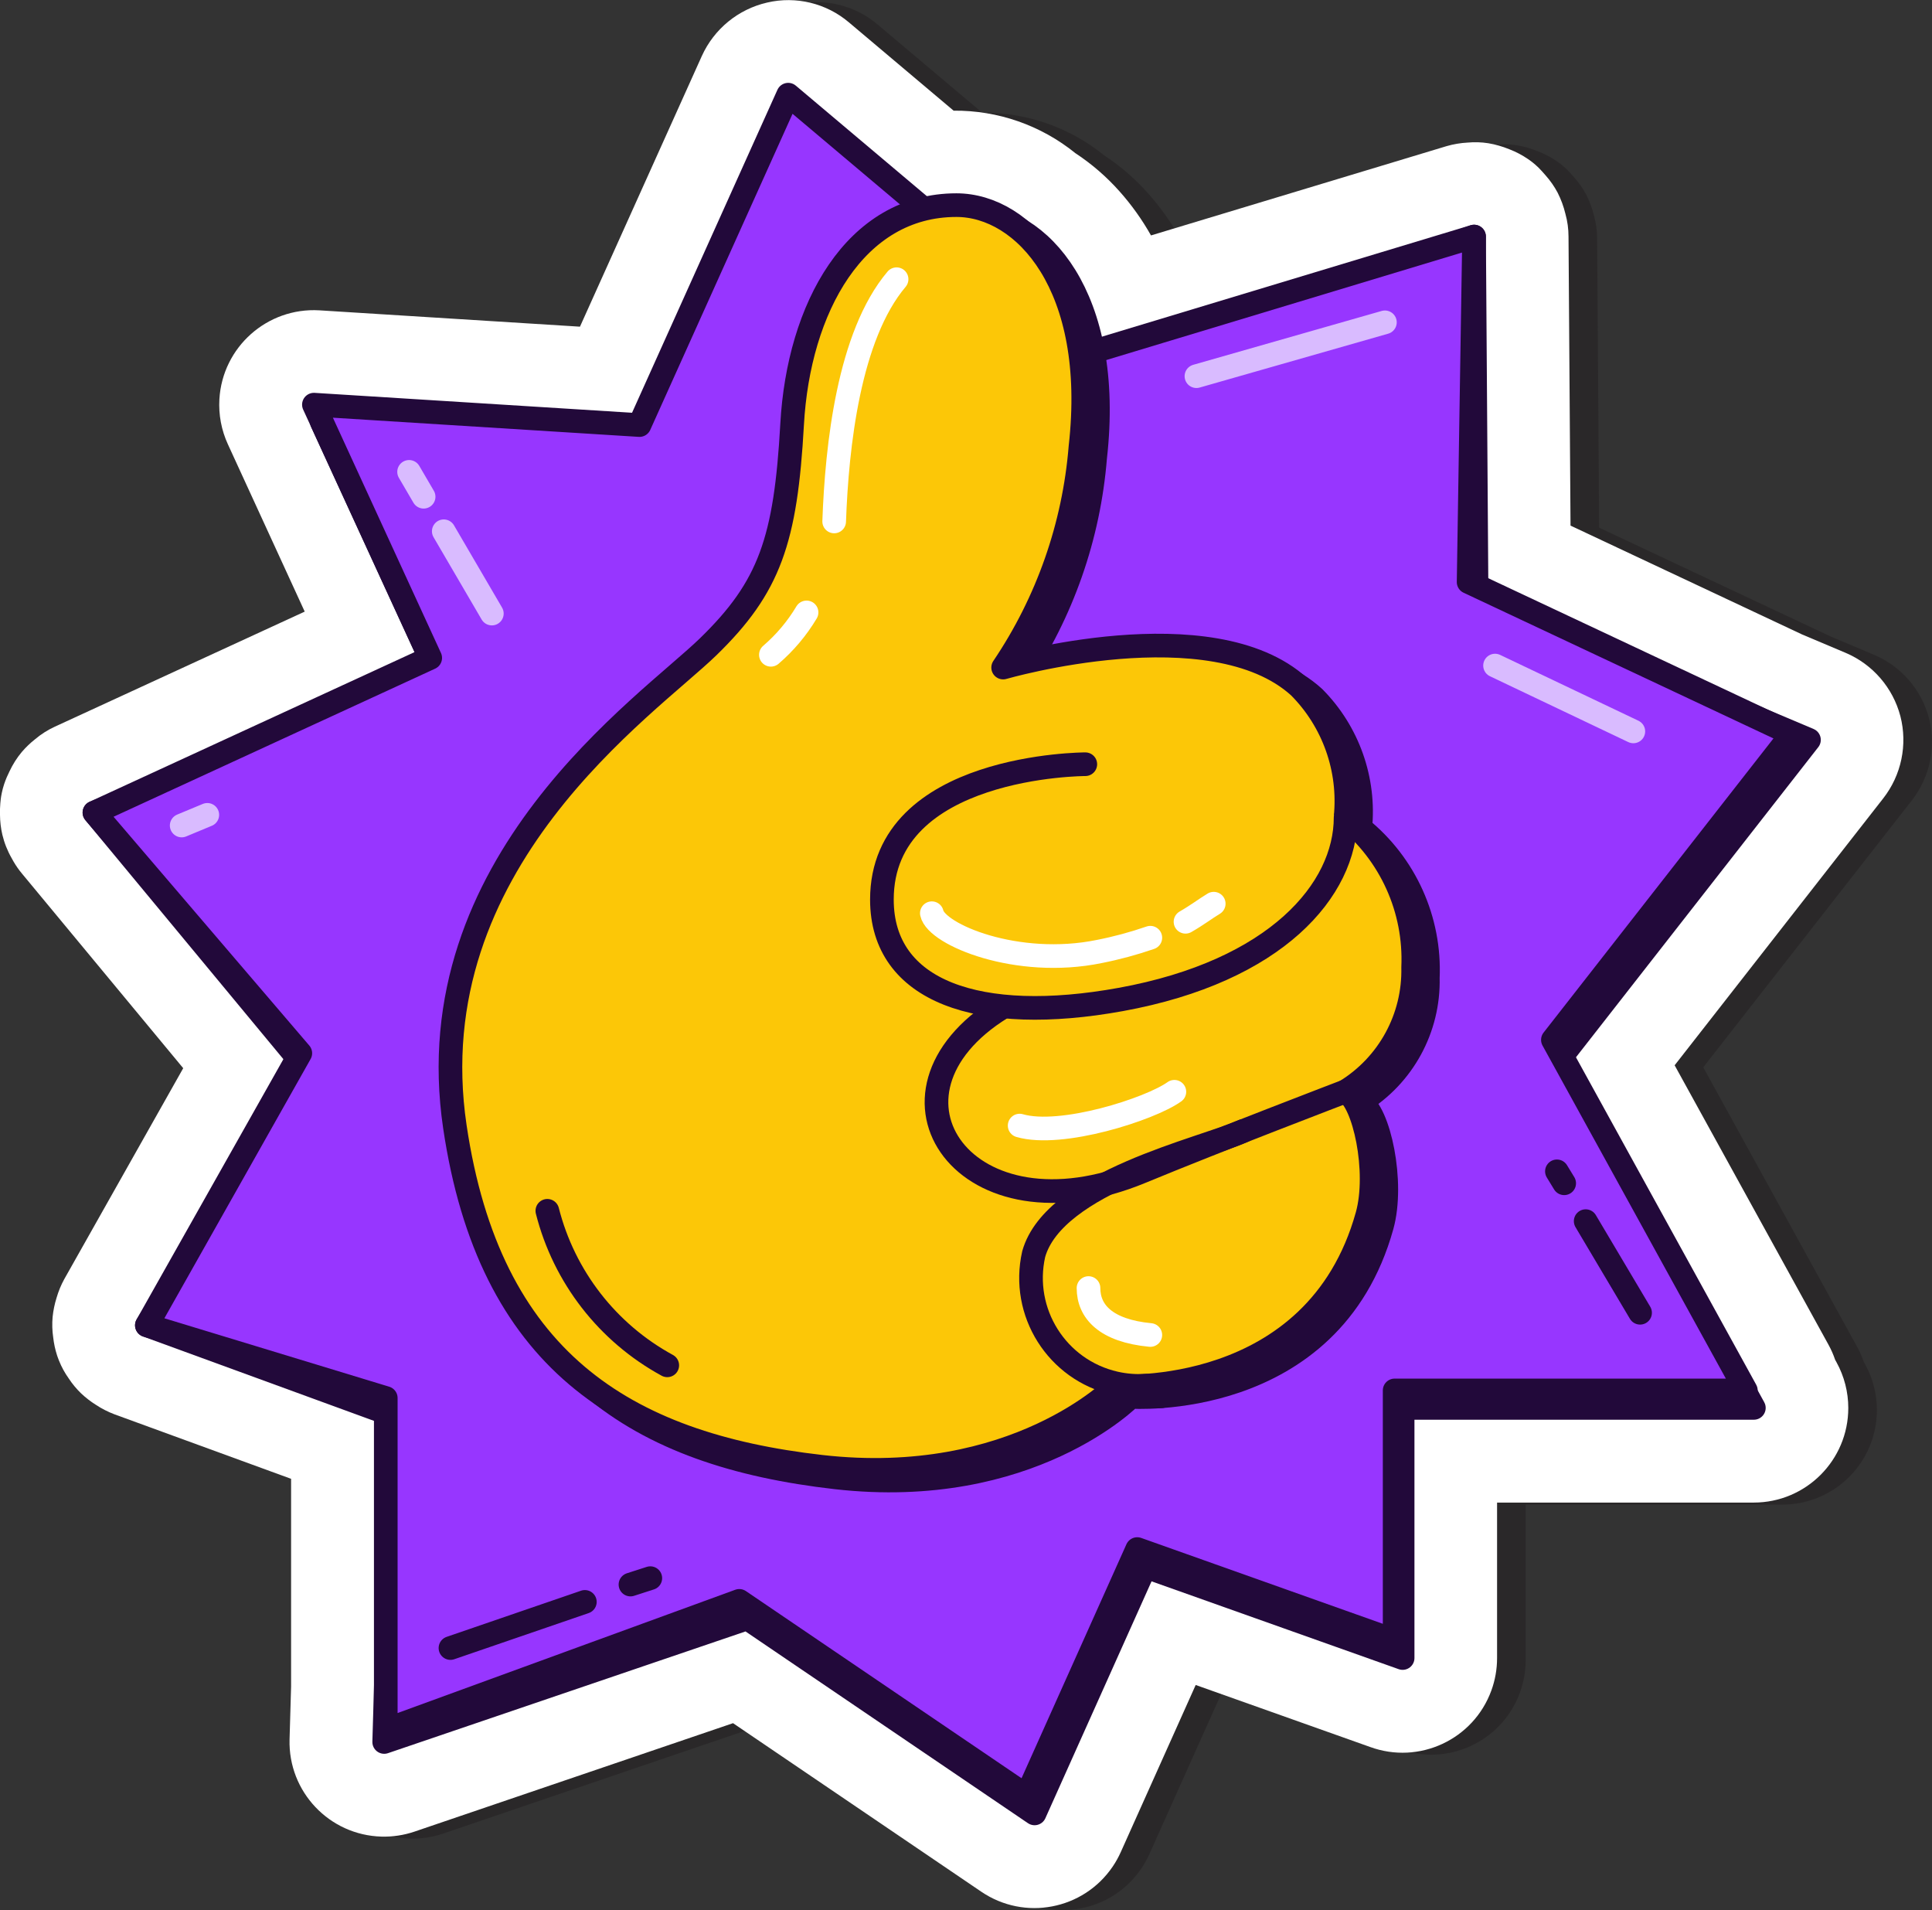 <?xml version="1.0" ?><svg xmlns="http://www.w3.org/2000/svg" xmlns:xlink="http://www.w3.org/1999/xlink" id="Layer_1" style="enable-background:new 0 0 81.722 80.779;" version="1.1" viewBox="0 0 81.722 80.779" xml:space="preserve"><rect x="0" y="0" width="81.722" height="80.779" fill="#333333" stroke="none"/><style type="text/css">
	.st0{opacity:0.5;fill:#231F20;enable-background:new    ;}
	.st1{fill:#FFFFFF;}
	.st2{fill:#22093A;stroke:#22093A;stroke-linecap:round;stroke-linejoin:round;}
	.st3{fill:#9736FF;stroke:#22093A;stroke-linecap:round;stroke-linejoin:round;}
	.st4{fill:#FCC707;stroke:#22093A;stroke-linecap:round;stroke-linejoin:round;}
	.st5{fill:none;stroke:#22093A;stroke-linecap:round;stroke-linejoin:round;}
	.st6{fill:none;stroke:#FFFFFF;stroke-linecap:round;stroke-linejoin:round;}
	.st7{fill:none;stroke:#D9BBFF;stroke-linecap:round;stroke-linejoin:round;}
</style><g id="Layer_2_00000150807569039479269840000011813566022585435063_"><g id="Layer_1-2"><path class="st0" d="M81.596,30.374c-0.316-1.203-1.171-2.193-2.316-2.679l-1.845-0.779    l-9.792-4.602l-0.085-12.223c0-0.326-0.044-0.651-0.132-0.965    c-0.074-0.308-0.184-0.607-0.327-0.89c-0.142-0.267-0.316-0.516-0.518-0.742    c-0.05-0.059-0.102-0.118-0.155-0.175c-0.172-0.192-0.367-0.362-0.581-0.506    c-0.247-0.169-0.514-0.309-0.794-0.416c-0.286-0.117-0.584-0.203-0.889-0.254    c-0.288-0.045-0.58-0.054-0.87-0.027c-0.302,0.016-0.6,0.066-0.891,0.15L49.897,10.043    c-0.377-0.669-0.824-1.295-1.335-1.868c-0.548-0.617-1.175-1.159-1.864-1.612    c-1.456-1.178-3.277-1.814-5.15-1.797L37.121,1.034c-0.956-0.812-2.24-1.124-3.461-0.84    c-1.223,0.281-2.244,1.116-2.762,2.258L25.743,13.901L14.717,13.211    c-2.206-0.128-4.098,1.556-4.226,3.761c-0.038,0.653,0.085,1.306,0.358,1.901l3.251,7.079    L3.529,30.818c-0.3,0.138-0.579,0.315-0.831,0.528c-0.204,0.16-0.392,0.34-0.562,0.538    c-0.21,0.251-0.386,0.528-0.524,0.824c-0.084,0.166-0.157,0.339-0.217,0.515l-0.001-0    c-0.022,0.067-0.042,0.134-0.061,0.202L1.323,33.468L1.319,33.48    c-0.024,0.096-0.044,0.193-0.061,0.291h0c-0.006,0.038-0.011,0.078-0.016,0.117    c-0.007,0.055-0.013,0.11-0.017,0.166c-0.014,0.164-0.019,0.329-0.014,0.493    c0.002,0.282,0.035,0.563,0.099,0.838c0.145,0.551,0.395,1.069,0.734,1.526H2.045    c0.026,0.034,0.064,0.081,0.091,0.114l6.825,8.235l-5.033,8.923    c-0.136,0.248-0.244,0.511-0.323,0.783c-0.083,0.264-0.14,0.537-0.168,0.812    c-0.026,0.288-0.018,0.579,0.023,0.865c0.029,0.259,0.084,0.514,0.164,0.762    c0.01,0.029,0.02,0.059,0.031,0.088c0.015,0.043,0.032,0.087,0.049,0.13    c0.108,0.271,0.248,0.527,0.418,0.764c0.15,0.228,0.326,0.439,0.522,0.628    c0.191,0.179,0.399,0.34,0.62,0.479c0.245,0.162,0.507,0.296,0.781,0.4l7.478,2.73    v8.79l-0.065,2.234c-0.06,2.208,1.681,4.047,3.89,4.107    c0.475,0.013,0.948-0.059,1.398-0.212l13.472-4.586l10.5,7.127    c1.827,1.242,4.315,0.768,5.557-1.059c0.132-0.194,0.246-0.399,0.342-0.612l3.171-7.071    l7.376,2.621c2.075,0.758,4.371-0.309,5.129-2.384c0.161-0.44,0.243-0.905,0.243-1.373    V63.63h10.856c2.209-0,4-1.791,4-4    c-0-0.675-0.171-1.338-0.496-1.93l-0.061-0.111    c-0.074-0.217-0.166-0.427-0.276-0.627L72.047,45.137l8.822-11.287    C81.637,32.867,81.906,31.583,81.596,30.374z"/><path class="st1" d="M80.385,30.288c-0.316-1.203-1.171-2.193-2.316-2.679l-1.845-0.779l-9.792-4.602    l-0.085-12.223c0-0.326-0.044-0.651-0.132-0.965    c-0.074-0.308-0.184-0.607-0.327-0.89c-0.142-0.267-0.316-0.516-0.518-0.742    c-0.05-0.059-0.102-0.118-0.155-0.175c-0.172-0.192-0.367-0.362-0.581-0.506    c-0.247-0.169-0.514-0.309-0.794-0.416c-0.286-0.117-0.584-0.203-0.889-0.254    c-0.288-0.045-0.58-0.054-0.87-0.027c-0.302,0.016-0.6,0.066-0.891,0.15L48.686,9.956    c-0.377-0.669-0.824-1.295-1.335-1.868C46.803,7.472,46.176,6.93,45.487,6.477    c-1.456-1.178-3.277-1.814-5.15-1.797L35.911,0.948c-0.956-0.812-2.24-1.124-3.461-0.84    c-1.223,0.281-2.244,1.116-2.762,2.258L24.532,13.815l-11.026-0.691    c-2.206-0.128-4.098,1.556-4.226,3.761c-0.038,0.653,0.085,1.306,0.358,1.901    l3.251,7.079L2.318,30.732c-0.3,0.138-0.579,0.315-0.831,0.528    c-0.204,0.16-0.392,0.34-0.562,0.538c-0.21,0.251-0.386,0.528-0.524,0.824    c-0.084,0.166-0.157,0.339-0.217,0.515l-0.001-0c-0.022,0.067-0.042,0.134-0.061,0.202    l-0.011,0.043l-0.003,0.012c-0.024,0.096-0.044,0.193-0.061,0.291h0    c-0.006,0.038-0.011,0.078-0.016,0.117c-0.007,0.055-0.013,0.11-0.017,0.166    c-0.014,0.164-0.019,0.329-0.014,0.493c0.002,0.282,0.035,0.563,0.099,0.838    c0.084,0.351,0.218,0.688,0.398,1c0.097,0.184,0.21,0.36,0.336,0.526H0.834    c0.026,0.034,0.064,0.081,0.091,0.114l6.825,8.235l-5.033,8.923    c-0.136,0.248-0.244,0.511-0.323,0.783c-0.083,0.264-0.14,0.537-0.168,0.812    C2.2,55.981,2.208,56.272,2.25,56.558c0.029,0.259,0.084,0.514,0.164,0.762    c0.01,0.029,0.02,0.059,0.031,0.088c0.015,0.043,0.032,0.087,0.049,0.13    c0.108,0.271,0.248,0.527,0.418,0.764c0.15,0.228,0.326,0.439,0.522,0.628    c0.191,0.179,0.399,0.34,0.62,0.479c0.245,0.162,0.507,0.296,0.781,0.4l7.478,2.73    v8.79l-0.065,2.234c-0.06,2.208,1.681,4.047,3.89,4.107    c0.475,0.013,0.948-0.059,1.398-0.212L31.007,72.873l10.5,7.127    c1.827,1.242,4.315,0.768,5.557-1.059c0.132-0.194,0.246-0.399,0.342-0.612l3.171-7.071    l7.376,2.621c2.075,0.758,4.371-0.309,5.129-2.384c0.161-0.44,0.243-0.905,0.243-1.373    v-6.578h10.856c2.209-0,4-1.791,4-4    c-0-0.675-0.171-1.339-0.496-1.93l-0.061-0.111    c-0.074-0.217-0.166-0.427-0.276-0.627L70.836,45.051l8.822-11.287    C80.427,32.781,80.695,31.497,80.385,30.288z"/><polygon class="st2" points="18.536,28.562 13.616,17.853 27.387,18.715 33.678,4.743 46.57,15.613 62.352,10.004     62.459,25.353 76.518,31.289 66.025,44.715 74.187,59.54 59.33,59.54 59.33,70.118     48.442,66.249 43.762,76.689 31.609,68.44 16.251,73.668 16.656,59.862 6.212,56.047     13.041,45.28 3.994,34.363   "/><polygon class="st3" points="18.198,27.823 13.278,17.113 27.049,17.976 33.34,4.004 46.232,14.874 62.352,10.004     62.121,24.614 75.796,31.042 65.686,43.976 73.848,58.801 58.992,58.801 58.992,69.379     48.104,65.51 43.423,75.95 31.271,67.701 16.318,73.159 16.318,59.122 6.212,56.047 12.703,44.541     3.994,34.363   "/><path class="st2" d="M57.539,46.602c0.789,0.409,1.43,3.398,0.915,5.247    c-2.182,7.836-10.63,7.223-10.63,7.223s-4.254,4.342-12.47,3.407    c-8.381-0.954-14.037-4.565-15.492-14.378c-1.657-11.179,8.132-17.785,10.722-20.306    s3.271-4.497,3.543-9.403s2.657-9.267,6.95-9.267c2.862,0,6.017,3.407,5.247,10.221    c-0.269,3.341-1.395,6.557-3.271,9.335c0,0,8.82-2.562,12.529,0.818    c1.445,1.455,2.162,3.48,1.955,5.519c1.906,1.538,2.967,3.89,2.859,6.337    C60.446,43.488,59.357,45.486,57.539,46.602z"/><path class="st2" d="M57.539,35.018c0,3.059-2.928,6.503-9.511,7.7    c-5.996,1.09-10.103-0.326-10.103-4.225c0-5.724,8.604-5.724,8.604-5.724"/><path class="st2" d="M57.539,46.602c0,0-5.414,2.067-8.647,3.405    c-7.411,3.068-11.834-3.269-5.906-6.934"/><path class="st2" d="M51.73,49.092c-1.664,0.758-6.512,1.321-7.384,4.391    c-0.558,2.46,0.984,4.906,3.444,5.464c0.436,0.099,0.885,0.133,1.332,0.102"/><path class="st4" d="M56.918,46.152c0.789,0.409,1.43,3.398,0.915,5.247    c-2.182,7.836-10.63,7.223-10.63,7.223s-4.254,4.342-12.47,3.407    c-8.381-0.954-14.037-4.565-15.492-14.378c-1.657-11.179,8.132-17.785,10.722-20.306    s3.271-4.497,3.543-9.403s2.657-9.267,6.95-9.267c2.862,0,6.017,3.407,5.247,10.221    c-0.269,3.341-1.395,6.557-3.271,9.335c0,0,8.82-2.562,12.529,0.818    c1.445,1.455,2.162,3.48,1.955,5.519c1.906,1.538,2.967,3.89,2.859,6.337    C59.825,43.038,58.737,45.036,56.918,46.152z"/><path class="st4" d="M56.918,34.568c0,3.059-2.928,6.503-9.511,7.7    c-5.996,1.09-10.103-0.326-10.103-4.225c0-5.724,8.604-5.724,8.604-5.724"/><path class="st5" d="M56.918,46.152c0,0-5.414,2.067-8.647,3.405    c-7.411,3.068-11.834-3.269-5.906-6.934"/><path class="st5" d="M52.574,47.834c-1.664,0.758-7.977,2.129-8.849,5.199    c-0.558,2.46,0.984,4.906,3.444,5.464c0.436,0.099,0.885,0.133,1.332,0.102"/><path class="st6" d="M34.117,25.899c-0.403,0.675-0.913,1.28-1.509,1.792"/><path class="st6" d="M37.925,11.808c-2.022,2.388-2.526,7.055-2.64,10.244"/><path class="st6" d="M50.146,38.982c0.501-0.288,0.845-0.555,1.194-0.765"/><path class="st6" d="M39.416,38.62c0.197,0.907,3.608,2.332,7.082,1.619    c0.733-0.144,1.454-0.339,2.16-0.583"/><path class="st6" d="M43.13,47.601c1.758,0.513,5.522-0.696,6.545-1.43"/><path class="st6" d="M46.043,54.472c0,0.992,0.729,1.805,2.615,1.985"/><path class="st5" d="M23.152,51.205c0.707,2.79,2.546,5.158,5.073,6.535"/><line class="st5" x1="19.054" x2="24.739" y1="69.696" y2="67.744"/><line class="st5" x1="26.668" x2="27.508" y1="67.011" y2="66.74"/><line class="st5" x1="69.374" x2="67.073" y1="55.517" y2="51.642"/><line class="st5" x1="66.164" x2="65.856" y1="50.041" y2="49.536"/><line class="st7" x1="18.771" x2="20.805" y1="22.467" y2="25.948"/><line class="st7" x1="17.304" x2="17.919" y1="19.955" y2="21.007"/><line class="st7" x1="50.608" x2="58.581" y1="15.909" y2="13.631"/><line class="st7" x1="7.685" x2="8.769" y1="34.911" y2="34.46"/><line class="st7" x1="69.089" x2="63.239" y1="30.931" y2="28.147"/></g></g></svg>